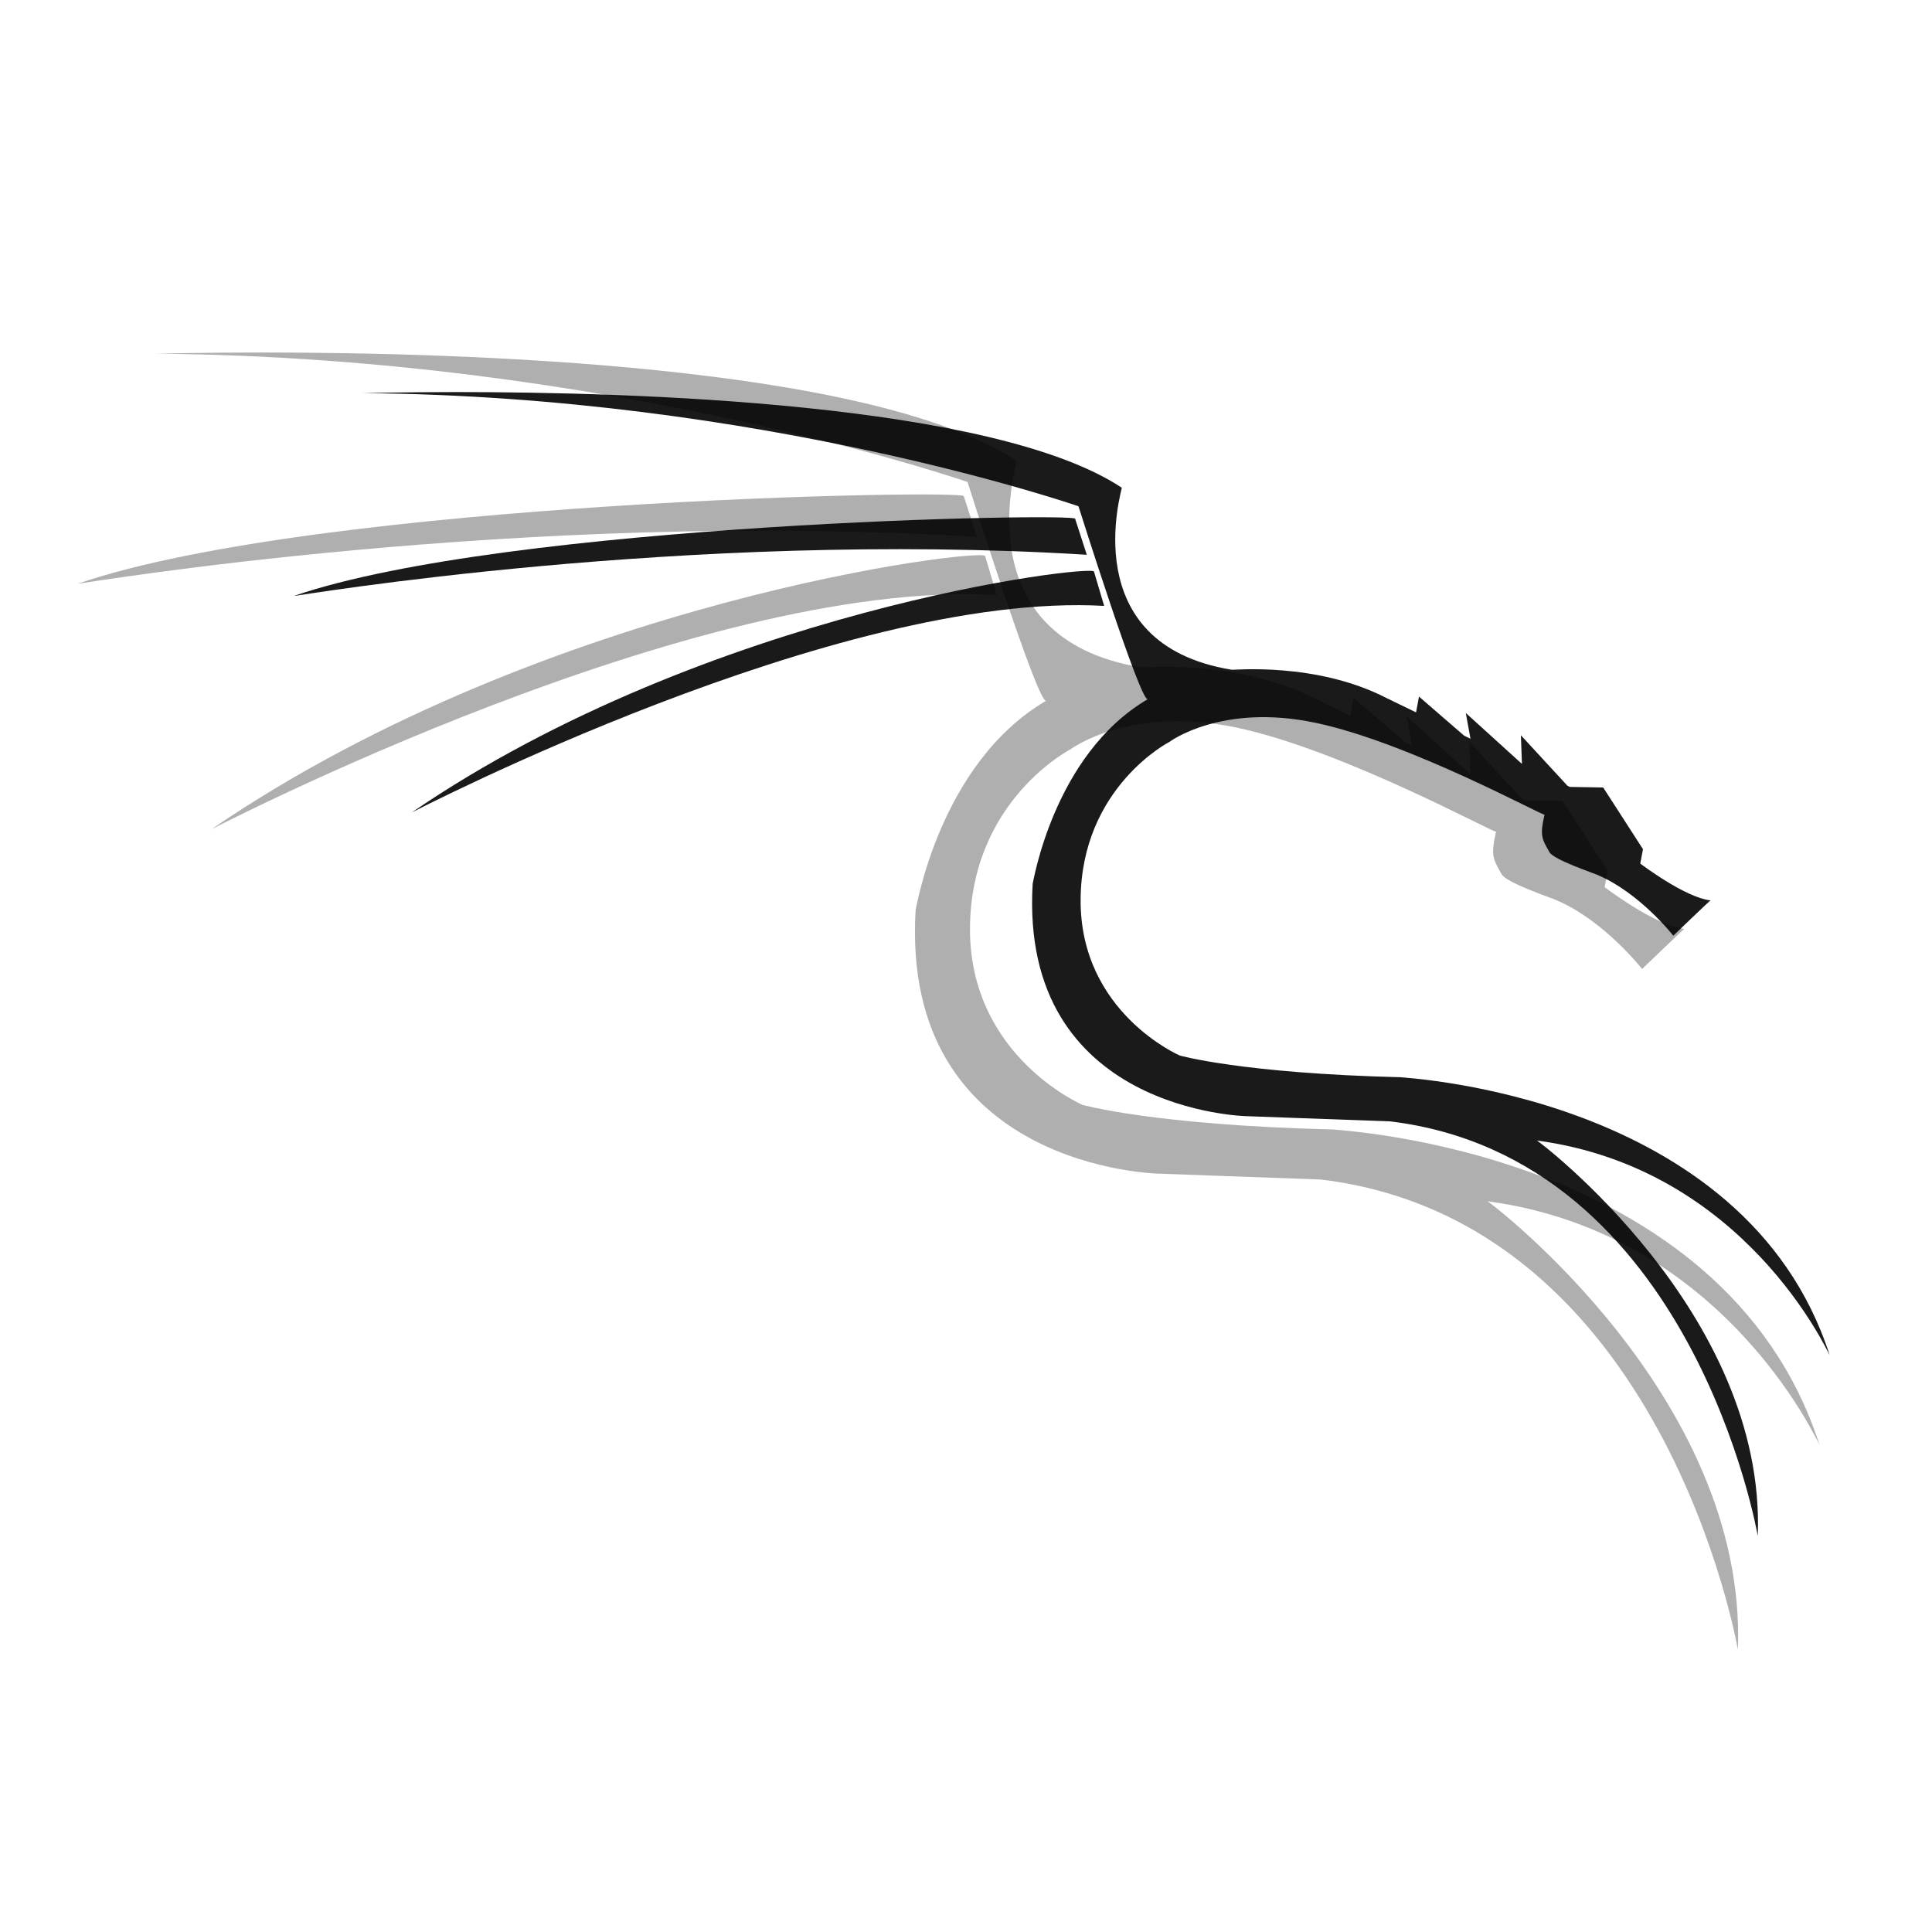 <?xml version="1.0" encoding="UTF-8" standalone="no"?>
<!-- Created with Inkscape (http://www.inkscape.org/) -->

<svg
   width="500mm"
   height="500mm"
   viewBox="0 0 500 500"
   version="1.1"
   id="svg1"
   inkscape:version="1.3.2 (091e20e, 2023-11-25)"
   xml:space="preserve"
   sodipodi:docname="Kali-Linux.svg"
   xmlns:inkscape="http://www.inkscape.org/namespaces/inkscape"
   xmlns:sodipodi="http://sodipodi.sourceforge.net/DTD/sodipodi-0.dtd"
   xmlns="http://www.w3.org/2000/svg"
   xmlns:svg="http://www.w3.org/2000/svg"><sodipodi:namedview
     id="namedview1"
     pagecolor="#ffffff"
     bordercolor="#000000"
     borderopacity="0.25"
     inkscape:showpageshadow="2"
     inkscape:pageopacity="0.0"
     inkscape:pagecheckerboard="0"
     inkscape:deskcolor="#d1d1d1"
     inkscape:document-units="mm"
     showgrid="false"
     inkscape:zoom="0.25982083"
     inkscape:cx="946.80629"
     inkscape:cy="944.88189"
     inkscape:window-width="1356"
     inkscape:window-height="697"
     inkscape:window-x="0"
     inkscape:window-y="0"
     inkscape:window-maximized="1"
     inkscape:current-layer="layer1" /><defs
     id="defs1"><filter
       inkscape:collect="always"
       style="color-interpolation-filters:sRGB"
       id="filter7"
       x="-0.009"
       y="-0.012"
       width="1.018"
       height="1.024"><feGaussianBlur
         inkscape:collect="always"
         stdDeviation="1.504"
         id="feGaussianBlur7" /></filter></defs><g
     inkscape:label="Layer 1"
     inkscape:groupmode="layer"
     id="layer1"><g
       id="g4"
       style="fill:#1a1a1a;fill-opacity:1"
       transform="translate(6.888)"><g
         id="g8"
         transform="translate(20.3)"><path
           id="path1"
           style="opacity:1;fill:#1a1a1a;fill-opacity:1;stroke-width:10;stroke-linecap:round;stroke-linejoin:round"
           d="m 91.123,101.466 c -14.944,1.4e-4 -24.447,0.298 -24.459,0.274 103.255,0.811 185.256,29.281 185.256,29.281 0,0 16.092,51.038 17.955,49.912 -24.577,14.382 -29.751,48.06 -29.806,47.751 -3.536,59.191 55.537,60.19 55.537,60.19 0,0 36.904,1.337 36.947,1.334 78.441,9.471 95.172,107.31 95.172,107.31 2.197,-57.917 -56.901,-102.353 -57.147,-102.35 53.904,7.219 75.283,54.937 75.732,55.503 -21.893,-67.832 -111.306,-71.735 -110.959,-71.882 -41.109,-1.012 -57.236,-5.628 -57.236,-5.628 0,0 -25.788,-11.12 -25.639,-40.299 0.149,-29.179 22.994,-40.867 22.994,-40.867 0,0 13.414,-10.065 37.776,-4.941 24.362,5.124 59.199,24.337 59.288,23.756 -1.259,5.534 -0.696,6.227 1.288,9.755 1.096,1.95 11.655,5.489 12.304,5.818 11.005,4.595 19.734,15.776 19.734,15.776 0,0 9.404,-9.045 9.637,-9.138 -6.661,-0.742 -18.186,-9.534 -18.186,-9.534 l 0.705,-3.718 -10.299,-15.967 -8.634,-0.149 c 0,0 -0.595,-0.289 -0.611,-0.296 l -12.057,-13.075 0.278,7.365 c -0.056,-0.027 -0.087,-0.043 -0.143,-0.07 l -14.388,-13.057 1.209,6.667 c -0.82,-0.397 -0.843,-0.41 -1.65,-0.8 l -11.676,-10.113 -0.755,4.087 c -2.061,-1.01 -7.686,-3.701 -7.658,-3.712 -18.289,-9.419 -39.749,-7.165 -40.096,-7.325 -40.782,-6.682 -28.248,-46.844 -28.403,-47.099 -33.384,-22.078 -127.179,-24.756 -172.01,-24.756 z"
           sodipodi:nodetypes="scccccccccccscscscccccccccccccccccccs" /><path
           style="opacity:1;fill:#1a1a1a;fill-opacity:1;stroke-width:10;stroke-linecap:round;stroke-linejoin:round"
           d="m 254.074,143.576 -3.014,-9.303 c 1.063,-1.637 -146.871,0.995 -202.214,19.965 0.089,0.139 101.142,-17.12 205.228,-10.663 z"
           id="path3"
           sodipodi:nodetypes="cccc" /><path
           style="opacity:1;fill:#1a1a1a;fill-opacity:1;stroke-width:10;stroke-linecap:round;stroke-linejoin:round"
           d="m 258.569,156.806 -2.634,-8.884 c -0.511,-1.918 -99.568,9.756 -176.538,62.32 0.062,0.051 110.239,-57.337 179.172,-53.436 z"
           id="path4"
           sodipodi:nodetypes="cccc" /></g></g><g
       id="g7"
       style="opacity:0.315;fill:#000000;fill-opacity:1;filter:url(#filter7)"
       transform="matrix(1.134,0,0,1.134,-35.276,-23.839)"><path
         id="path5"
         style="opacity:1;fill:#000000;fill-opacity:1;stroke-width:10;stroke-linecap:round;stroke-linejoin:round"
         d="m 91.123,101.466 c -14.944,1.4e-4 -24.447,0.298 -24.459,0.274 103.255,0.811 185.256,29.281 185.256,29.281 0,0 16.092,51.038 17.955,49.912 -24.577,14.382 -29.751,48.06 -29.806,47.751 -3.536,59.191 55.537,60.19 55.537,60.19 0,0 36.904,1.337 36.947,1.334 78.441,9.471 95.172,107.31 95.172,107.31 2.197,-57.917 -56.901,-102.353 -57.147,-102.35 53.904,7.219 75.283,54.937 75.732,55.503 -21.893,-67.832 -111.306,-71.735 -110.959,-71.882 -41.109,-1.012 -57.236,-5.628 -57.236,-5.628 0,0 -25.788,-11.12 -25.639,-40.299 0.149,-29.179 22.994,-40.867 22.994,-40.867 0,0 13.414,-10.065 37.776,-4.941 24.362,5.124 59.199,24.337 59.288,23.756 -1.259,5.534 -0.696,6.227 1.288,9.755 1.096,1.95 11.655,5.489 12.304,5.818 11.005,4.595 19.734,15.776 19.734,15.776 0,0 9.404,-9.045 9.637,-9.138 -6.661,-0.742 -18.186,-9.534 -18.186,-9.534 l 0.705,-3.718 -10.299,-15.967 -8.634,-0.149 c 0,0 -0.595,-0.289 -0.611,-0.296 l -12.057,-13.075 0.278,7.365 c -0.056,-0.027 -0.087,-0.043 -0.143,-0.07 l -14.388,-13.057 1.209,6.667 c -0.82,-0.397 -0.843,-0.41 -1.65,-0.8 l -11.676,-10.113 -0.755,4.087 c -2.061,-1.01 -7.686,-3.701 -7.658,-3.712 -18.289,-9.419 -39.749,-7.165 -40.096,-7.325 -40.782,-6.682 -28.248,-46.844 -28.403,-47.099 -33.384,-22.078 -127.179,-24.756 -172.01,-24.756 z"
         sodipodi:nodetypes="scccccccccccscscscccccccccccccccccccs" /><path
         style="opacity:1;fill:#000000;fill-opacity:1;stroke-width:10;stroke-linecap:round;stroke-linejoin:round"
         d="m 254.074,143.576 -3.014,-9.303 c 1.063,-1.637 -146.871,0.995 -202.214,19.965 0.089,0.139 101.142,-17.12 205.228,-10.663 z"
         id="path6"
         sodipodi:nodetypes="cccc" /><path
         style="opacity:1;fill:#000000;fill-opacity:1;stroke-width:10;stroke-linecap:round;stroke-linejoin:round"
         d="m 258.569,156.806 -2.634,-8.884 c -0.511,-1.918 -99.568,9.756 -176.538,62.32 0.062,0.051 110.239,-57.337 179.172,-53.436 z"
         id="path7"
         sodipodi:nodetypes="cccc" /></g></g></svg>
